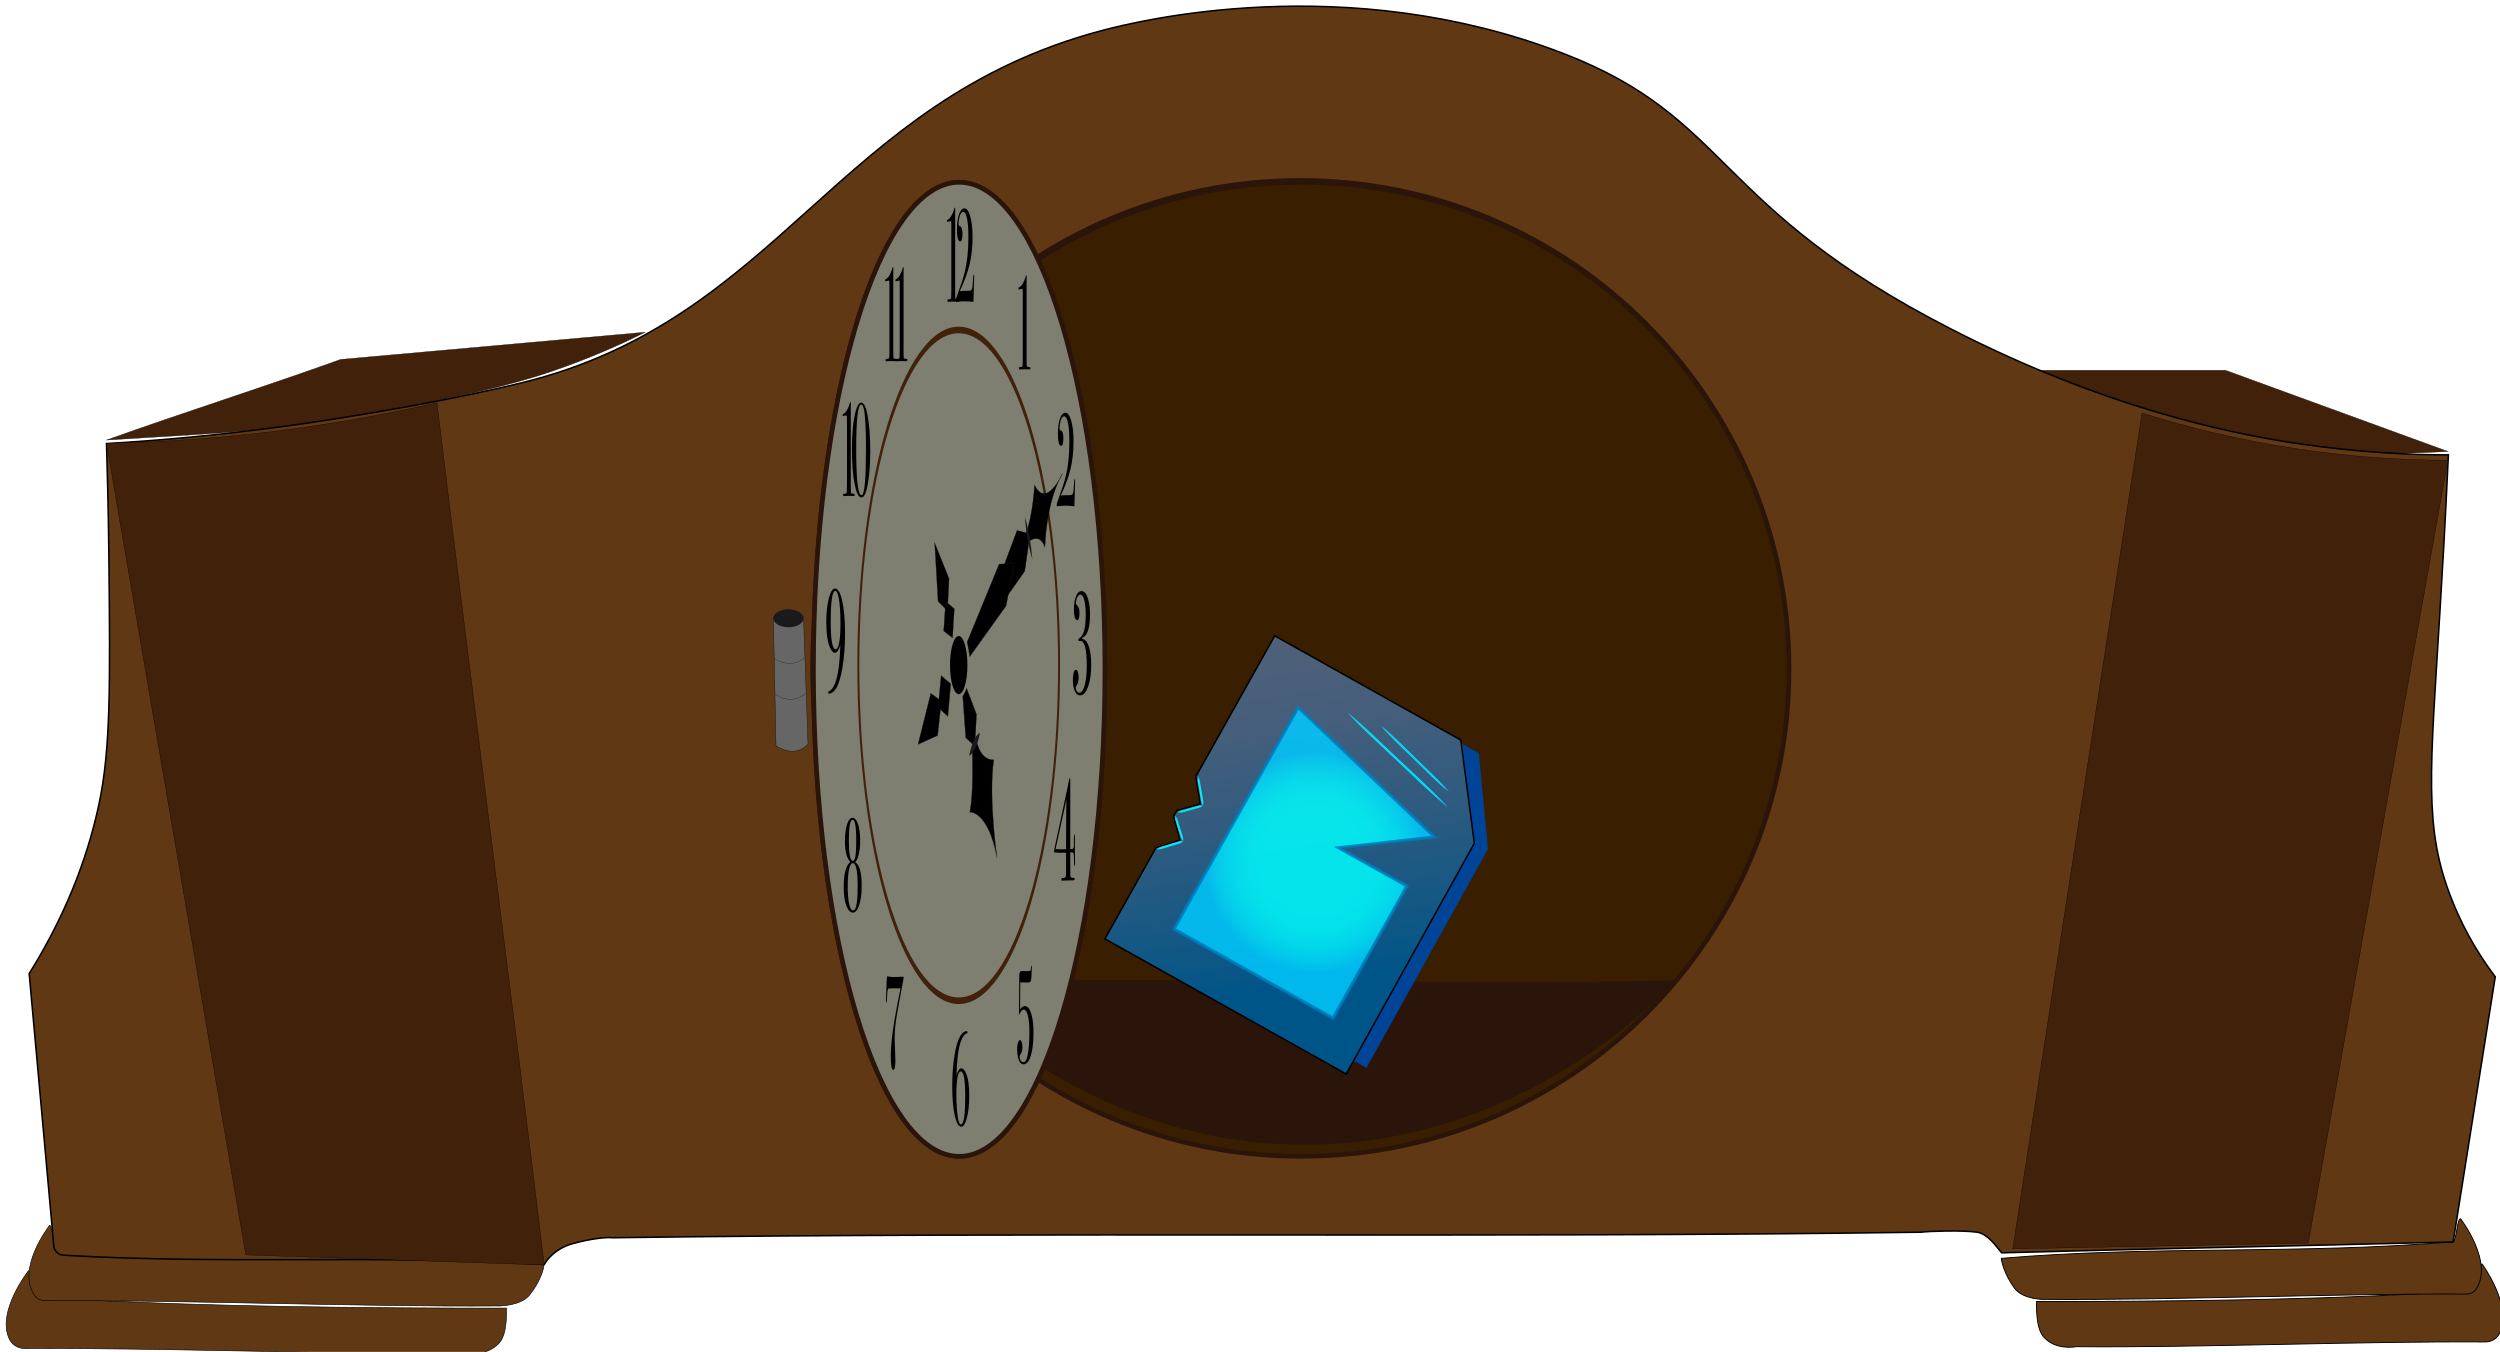 <svg width="405" height="219" viewBox="0 0 405 219" fill="none" xmlns="http://www.w3.org/2000/svg">
<g clip-path="url(#clip0_312_845)">
<path d="M17.252 71.292C29.909 66.752 42.565 62.768 55.178 58.228L104.516 53.816C100.269 55.958 95.335 58.1 89.758 60.027C87.655 60.755 82.207 62.597 70.709 64.953C67.792 65.552 58.181 67.523 44.024 69.322C36.945 70.221 27.892 70.607 17.209 71.292H17.252Z" fill="#42210B" stroke="black" stroke-width="0.05" stroke-miterlimit="10"/>
<path d="M396.554 73.134L360.516 59.984H330.141C337.691 63.754 347.859 67.951 360.301 70.735C374.759 73.99 387.33 73.648 396.597 73.134H396.554Z" fill="#42210B" stroke="black" stroke-width="0.05" stroke-miterlimit="10"/>
<path d="M82.035 211.909C82.035 212.381 82.25 216.064 80.877 217.563C78.817 219.833 75.471 219.277 75.042 219.234C54.234 219.405 25.275 218.334 4.038 218.463C2.966 218.463 1.979 217.906 1.507 216.921C-0.595 212.552 4.51 205.999 4.639 205.827C5.283 205.87 5.84 210.025 6.484 210.068C32.654 212.124 82.035 211.909 82.035 211.909Z" fill="#603813" stroke="black" stroke-width="0.1" stroke-miterlimit="10"/>
<path d="M88.127 204.928C88.127 205.399 87.57 207.583 85.811 209.768C84.395 211.567 80.834 211.61 80.405 211.567C59.511 211.738 28.621 210.582 7.385 210.71C6.698 210.71 6.012 210.453 5.626 209.896C2.58 205.527 7.899 198.717 8.028 198.503C8.672 198.546 8.329 202.187 8.972 202.229C35.143 204.328 61.957 202.829 88.127 204.928Z" fill="#603813" stroke="black" stroke-width="0.1" stroke-miterlimit="10"/>
<path d="M329.926 210.839C329.926 211.31 329.755 214.993 330.999 216.492C332.887 218.763 336.018 218.206 336.447 218.163C355.839 218.334 382.868 217.263 402.646 217.392C403.633 217.392 404.577 216.835 405.006 215.85C406.979 211.481 402.217 204.928 402.088 204.756C401.488 204.799 400.973 208.954 400.372 208.997C375.961 211.053 329.926 210.839 329.926 210.839Z" fill="#603813" stroke="black" stroke-width="0.15" stroke-miterlimit="10"/>
<path d="M324.22 203.857C324.22 204.328 324.735 206.513 326.365 208.697C327.695 210.496 330.999 210.539 331.428 210.496C350.906 210.667 379.736 209.511 399.514 209.639C400.158 209.639 400.801 209.382 401.144 208.826C403.976 204.457 398.742 197.646 398.613 197.432C398.013 197.475 397.97 201.116 397.369 201.159C372.957 203.257 348.589 201.758 324.177 203.857H324.22Z" fill="#603813" stroke="black" stroke-width="0.15" stroke-miterlimit="10"/>
<path d="M17.252 71.849C17.381 76.175 17.553 82.514 17.639 90.224C17.853 110.826 17.939 121.32 16.051 130.186C14.635 136.868 11.675 146.591 4.725 157.727C5.969 171.733 7.471 187.709 8.715 201.844C8.801 202.658 9.444 203.3 10.302 203.343C36.344 204.885 62.129 203.215 88.17 204.842C88.599 204.071 89.972 202.272 92.675 201.501C95.678 200.645 98.381 200.388 99.239 200.516C169.299 199.531 241.161 200.602 311.221 199.617C312.465 199.445 317.913 199.274 320.273 199.617C322.032 199.874 323.362 201.887 324.263 202.958C349.533 202.272 372.142 201.844 397.412 201.201L404.233 158.241C402.303 155.671 399.428 151.431 397.197 145.734C392.564 134.127 393.722 124.832 395.267 99.133C395.61 93.65 396.125 84.827 396.64 73.691C390.462 73.691 382.053 73.305 372.185 71.849C360.473 70.093 340.652 65.895 316.069 53.303C277.37 33.471 280.459 19.208 253.388 8.714C217.95 -5.035 184.015 3.489 178.523 4.945C135.32 16.381 126.525 51.803 84.395 62.04C67.32 66.195 47.027 68.936 47.027 68.936C34.842 70.607 24.632 71.421 17.424 71.849H17.252Z" fill="#603813" stroke="black" stroke-width="0.25" stroke-miterlimit="10"/>
<path d="M125.281 99.989L125.71 120.806C125.71 120.806 128.627 122.99 130.901 120.549L130.172 100.032C130.172 99.433 127.126 97.548 125.281 100.032V99.989Z" fill="#666666" stroke="#1A1A1A" stroke-width="0.08" stroke-miterlimit="10"/>
<path d="M127.726 101.617C129.077 101.617 130.172 100.965 130.172 100.161C130.172 99.356 129.077 98.704 127.726 98.704C126.376 98.704 125.281 99.356 125.281 100.161C125.281 100.965 126.376 101.617 127.726 101.617Z" fill="#1A1A1A"/>
<path d="M125.281 106.543C125.281 106.543 127.855 108.641 130.386 106.543" stroke="#1A1A1A" stroke-width="0.05" stroke-miterlimit="10"/>
<path d="M125.538 112.411C125.538 112.411 127.855 114.424 130.515 112.368" stroke="#1A1A1A" stroke-width="0.05" stroke-miterlimit="10"/>
<path d="M17.252 71.806C24.76 115.623 32.311 159.483 39.819 203.3L88.17 204.928C82.593 158.798 76.372 111.383 70.795 65.253C61.099 67.437 50.202 69.365 38.232 70.564C30.852 71.292 23.817 71.677 17.252 71.806Z" fill="#42210B" stroke="black" stroke-width="0.05" stroke-miterlimit="10"/>
<path d="M210.657 187.024C254.302 187.024 289.684 151.701 289.684 108.127C289.684 64.554 254.302 29.231 210.657 29.231C167.012 29.231 131.631 64.554 131.631 108.127C131.631 151.701 167.012 187.024 210.657 187.024Z" fill="#2B140A" stroke="#2B140A" stroke-width="0.75" stroke-miterlimit="10"/>
<path d="M347.001 66.966L326.065 202.315L373.944 201.373L396.554 74.547C389.432 74.547 381.195 74.076 372.099 72.705C362.489 71.249 354.08 69.15 347.001 66.923V66.966Z" fill="#42210B" stroke="black" stroke-width="0.05" stroke-miterlimit="10"/>
<path d="M210.803 187.324C254.447 187.324 289.828 152.001 289.828 108.429C289.828 64.856 254.447 29.534 210.803 29.534C167.159 29.534 131.778 64.856 131.778 108.429C131.778 152.001 167.159 187.324 210.803 187.324Z" fill="#391E00" stroke="#2B140A" stroke-width="0.75" stroke-miterlimit="10"/>
<path d="M151.813 159.055C156.446 163.938 176.353 183.897 207.843 185.353C244.18 187.024 267.734 162.867 271.552 158.798C236.973 159.697 186.349 158.155 151.813 159.055Z" fill="#2B140A"/>
<path d="M239.561 122.019L241.061 137.547L221.364 172.993L218.372 171.317L237.701 136.47L235.502 119.745L239.561 122.019Z" fill="#004497"/>
<path d="M206.504 103L236.647 119.887L238.845 136.612L218.083 173.99L179 152.095L186.321 139.027L187.268 137.336L191.178 136.079L190.118 132.248L190.654 131.292L194.447 130.244L193.731 125.8L206.504 103Z" fill="url(#paint0_linear_312_845)" stroke="black" stroke-width="0.25" stroke-miterlimit="10"/>
<path opacity="0.84" d="M210.302 114.598L190.188 150.502L215.94 164.93L227.924 143.539L216.85 137.335L232.381 135.583L210.302 114.598Z" fill="url(#paint1_radial_312_845)" stroke="#007CBC" stroke-width="0.5" stroke-miterlimit="10"/>
<path d="M234.472 130.699C232.033 128.785 228.57 125.331 226.266 123.203C224.002 121.032 220.36 117.784 218.305 115.441C220.745 117.356 224.207 120.809 226.511 122.938C228.776 125.108 232.418 128.356 234.472 130.699Z" fill="#00EFFF"/>
<path d="M234.472 130.699L218.317 115.448" stroke="#0091FF" stroke-width="0.05" stroke-miterlimit="10"/>
<path d="M234.7 128.25C232.955 126.966 230.695 124.557 229.104 123.054C227.571 121.534 225.078 119.284 223.747 117.604C225.468 118.875 227.789 121.318 229.343 122.801C230.899 124.365 233.346 126.525 234.7 128.25Z" fill="#00DFFF"/>
<path d="M234.7 128.25L223.747 117.604" stroke="#0091FF" stroke-width="0.03" stroke-miterlimit="10"/>
<path d="M194.882 130.504C194.682 130.199 194.54 129.733 194.508 129.36L194.311 128.187C194.241 127.794 194.067 126.81 194.003 126.436L194.076 125.817L194.346 126.371C194.41 126.745 194.59 127.747 194.654 128.121L194.85 129.295C194.941 129.651 194.975 130.137 194.889 130.492L194.882 130.504Z" fill="#00E9FF"/>
<path d="M190.828 131.615C191.084 131.388 191.462 131.23 191.798 131.176L192.812 130.891C193.15 130.806 194.011 130.564 194.336 130.472L194.882 130.504L194.421 130.809C194.096 130.901 193.222 131.137 192.897 131.228L191.883 131.514C191.563 131.625 191.158 131.687 190.821 131.627L190.828 131.615Z" fill="#00E9FF"/>
<path d="M191.661 136.253C191.427 136.009 191.244 135.617 191.172 135.286L190.854 134.271C190.75 133.939 190.483 133.064 190.379 132.732L190.386 132.173L190.711 132.629C190.81 132.941 191.082 133.835 191.186 134.167L191.504 135.182C191.634 135.497 191.702 135.922 191.661 136.253Z" fill="#00E9FF"/>
<path d="M187.37 137.586C187.633 137.346 188.057 137.165 188.406 137.087L189.491 136.761C189.843 136.652 190.775 136.369 191.119 136.272L191.71 136.281L191.216 136.616C190.872 136.713 189.94 136.996 189.589 137.105L188.504 137.432C188.177 137.555 187.726 137.64 187.363 137.598L187.37 137.586Z" fill="#00E9FF"/>
<path d="M155.389 187.327C168.429 187.327 179 152.003 179 108.43C179 64.857 168.429 29.534 155.389 29.534C142.349 29.534 131.778 64.857 131.778 108.43C131.778 152.003 142.349 187.327 155.389 187.327Z" fill="#7E7E71" stroke="#2B140A" stroke-width="0.75" stroke-miterlimit="10"/>
<path d="M155.389 187.327C168.429 187.327 179 152.003 179 108.43C179 64.857 168.429 29.534 155.389 29.534C142.349 29.534 131.778 64.857 131.778 108.43C131.778 152.003 142.349 187.327 155.389 187.327Z" fill="#7E7E71" stroke="#2B140A" stroke-width="0.75" stroke-miterlimit="10"/>
<path d="M155.312 53.991C164.182 53.991 171.412 78.105 171.412 107.788C171.412 137.471 164.195 161.585 155.312 161.585C146.429 161.585 139.212 137.471 139.212 107.788C139.212 78.105 146.429 53.991 155.312 53.991ZM155.312 52.92C146.249 52.92 138.892 77.463 138.892 107.788C138.892 138.113 146.237 162.656 155.312 162.656C164.387 162.656 171.732 138.113 171.732 107.788C171.732 77.463 164.387 52.92 155.312 52.92Z" fill="#42210B"/>
<path d="M155.357 48.701C155.357 48.815 155.31 48.873 155.216 48.873H155.139C155.139 48.873 155.058 48.873 154.896 48.873C154.733 48.858 154.569 48.851 154.402 48.851C154.107 48.851 153.919 48.858 153.838 48.873C153.757 48.887 153.693 48.894 153.646 48.894C153.543 48.894 153.492 48.83 153.492 48.701C153.492 48.573 153.522 48.508 153.582 48.508C153.676 48.508 153.776 48.501 153.883 48.487C154.015 48.473 154.086 48.366 154.094 48.166C154.107 47.952 154.114 47.502 154.114 46.817V36.751C154.114 36.294 154.109 36.023 154.101 35.937C154.092 35.852 154.062 35.809 154.011 35.809C153.99 35.809 153.851 35.844 153.595 35.916C153.543 35.93 153.509 35.937 153.492 35.937C153.441 35.937 153.415 35.887 153.415 35.787C153.415 35.673 153.441 35.609 153.492 35.595C153.693 35.523 153.896 35.323 154.101 34.995C154.306 34.652 154.47 34.252 154.594 33.796C154.641 33.667 154.673 33.603 154.69 33.603C154.725 33.603 154.742 33.674 154.742 33.817V34.224C154.737 34.338 154.735 34.467 154.735 34.609V47.416C154.735 47.93 154.742 48.23 154.755 48.316C154.772 48.401 154.825 48.451 154.915 48.466L155.062 48.487L155.171 48.508H155.267C155.327 48.508 155.357 48.573 155.357 48.701Z" fill="black"/>
<path d="M166.932 59.666C166.932 59.781 166.885 59.838 166.791 59.838H166.714C166.714 59.838 166.633 59.838 166.47 59.838C166.308 59.824 166.144 59.816 165.977 59.816C165.682 59.816 165.494 59.824 165.413 59.838C165.332 59.852 165.268 59.859 165.221 59.859C165.118 59.859 165.067 59.795 165.067 59.666C165.067 59.538 165.097 59.474 165.157 59.474C165.251 59.474 165.351 59.467 165.458 59.452C165.59 59.438 165.661 59.331 165.669 59.131C165.682 58.917 165.688 58.467 165.688 57.782V47.716C165.688 47.259 165.684 46.988 165.676 46.903C165.667 46.817 165.637 46.774 165.586 46.774C165.565 46.774 165.426 46.81 165.169 46.881C165.118 46.895 165.084 46.903 165.067 46.903C165.016 46.903 164.99 46.852 164.99 46.753C164.99 46.638 165.016 46.574 165.067 46.56C165.268 46.488 165.471 46.289 165.676 45.96C165.881 45.617 166.045 45.218 166.169 44.761C166.216 44.632 166.248 44.568 166.265 44.568C166.299 44.568 166.317 44.639 166.317 44.782V45.189C166.312 45.303 166.31 45.432 166.31 45.575V58.382C166.31 58.895 166.317 59.195 166.329 59.281C166.346 59.367 166.4 59.417 166.49 59.431L166.637 59.452L166.746 59.474H166.842C166.902 59.474 166.932 59.538 166.932 59.666Z" fill="black"/>
<path d="M174.174 77.934C174.174 77.977 174.17 78.091 174.161 78.277C174.14 78.748 174.106 79.911 174.059 81.767L174.052 82.024C173.612 81.953 173.11 81.917 172.546 81.917C172.243 81.917 171.958 81.932 171.694 81.96C171.429 81.989 171.313 82.003 171.347 82.003C171.232 82.003 171.174 81.932 171.174 81.789C171.174 81.675 171.286 81.318 171.508 80.718C172.042 79.262 172.422 78.077 172.649 77.163C173.042 75.578 173.238 73.715 173.238 71.573C173.238 70.131 173.148 69.039 172.969 68.297C172.832 67.726 172.64 67.44 172.392 67.44C172.149 67.44 171.956 67.69 171.815 68.19C171.704 68.575 171.649 68.961 171.649 69.346C171.649 69.589 171.706 69.717 171.822 69.732C172.121 69.774 172.27 70.21 172.27 71.038C172.27 71.823 172.146 72.216 171.899 72.216C171.741 72.216 171.615 72.052 171.521 71.723C171.427 71.395 171.38 70.945 171.38 70.374C171.38 69.318 171.491 68.468 171.713 67.826C171.935 67.183 172.228 66.862 172.591 66.862C172.954 66.862 173.255 67.247 173.495 68.018C173.772 68.918 173.911 70.088 173.911 71.531C173.911 73.115 173.753 74.579 173.437 75.921C173.121 77.249 172.589 78.698 171.841 80.268C172.123 80.24 172.478 80.225 172.905 80.225C173.26 80.225 173.484 80.211 173.578 80.183C173.672 80.14 173.755 80.047 173.828 79.904C173.888 79.776 173.939 79.297 173.982 78.469C174.012 77.898 174.054 77.613 174.11 77.613C174.153 77.613 174.174 77.72 174.174 77.934Z" fill="black"/>
<path d="M176.779 107.778C176.779 109.081 176.621 110.196 176.306 111.123C175.959 112.144 175.514 112.654 174.974 112.654C174.532 112.654 174.208 112.308 174.001 111.617C173.869 111.178 173.804 110.675 173.804 110.11C173.804 109.623 173.848 109.238 173.938 108.955C174.032 108.657 174.156 108.508 174.311 108.508C174.433 108.508 174.534 108.626 174.614 108.861C174.694 109.097 174.734 109.395 174.734 109.756C174.734 110.306 174.624 110.738 174.403 111.052C174.314 111.178 174.269 111.303 174.269 111.429C174.269 111.633 174.33 111.822 174.452 111.994C174.574 112.151 174.708 112.23 174.854 112.23C175.211 112.23 175.5 111.822 175.721 111.005C175.947 110.188 176.06 109.12 176.06 107.801C176.06 105.147 175.702 103.82 174.988 103.82C174.918 103.82 174.866 103.828 174.833 103.843H174.784C174.722 103.843 174.692 103.773 174.692 103.631C174.692 103.521 174.748 103.435 174.861 103.372C175.19 103.215 175.444 102.815 175.623 102.171C175.801 101.511 175.89 100.671 175.89 99.65C175.89 98.645 175.813 97.844 175.658 97.247C175.503 96.635 175.294 96.329 175.03 96.329C174.838 96.329 174.668 96.47 174.523 96.753C174.382 97.02 174.311 97.334 174.311 97.695C174.311 97.836 174.344 97.93 174.41 97.978C174.72 98.229 174.875 98.661 174.875 99.273C174.875 100.074 174.751 100.475 174.502 100.475C174.342 100.475 174.213 100.318 174.114 100.004C174.02 99.689 173.973 99.273 173.973 98.755C173.973 97.907 174.081 97.2 174.297 96.635C174.518 96.054 174.824 95.763 175.214 95.763C175.66 95.763 176.001 96.148 176.236 96.918C176.471 97.687 176.588 98.582 176.588 99.603C176.588 101.017 176.389 102.061 175.989 102.736C175.848 102.972 175.62 103.168 175.305 103.325V103.49C175.695 103.537 176.01 103.828 176.25 104.362C176.602 105.147 176.779 106.286 176.779 107.778Z" fill="black"/>
<path d="M174.163 140.019C174.163 140.176 174.14 140.255 174.093 140.255C174.05 140.255 174.022 140.168 174.008 139.996C173.999 139.807 173.982 139.312 173.959 138.511C173.949 138.386 173.931 138.292 173.902 138.229C173.846 138.119 173.721 138.064 173.529 138.064C173.477 138.064 173.428 138.072 173.381 138.087L173.388 141.786C173.411 141.974 173.449 142.092 173.501 142.139C173.557 142.186 173.691 142.21 173.902 142.21C174.006 142.21 174.067 142.241 174.086 142.304C174.09 142.336 174.093 142.383 174.093 142.445C174.093 142.555 173.999 142.61 173.811 142.61C173.623 142.61 173.096 142.626 172.232 142.658C172.185 142.673 172.133 142.681 172.076 142.681C171.982 142.681 171.935 142.603 171.935 142.445C171.935 142.288 172.004 142.218 172.14 142.233C172.3 142.249 172.445 142.218 172.577 142.139C172.633 142.108 172.669 142.029 172.683 141.904C172.697 141.762 172.704 141.464 172.704 141.008V138.158C172.61 138.142 172.502 138.134 172.38 138.134H172.091C172.025 138.134 171.952 138.142 171.872 138.158C171.801 138.158 171.757 138.158 171.738 138.158L170.843 138.087C170.777 138.072 170.744 138.009 170.744 137.899C170.744 137.82 171.089 136.195 171.78 133.022C171.997 132.002 172.474 129.756 173.211 126.285C173.244 126.128 173.277 126.049 173.31 126.049C173.357 126.049 173.381 126.199 173.381 126.497V137.569H173.451C173.611 137.569 173.736 137.538 173.825 137.475C173.919 137.412 173.966 137.255 173.966 137.004C173.961 136.014 173.959 135.677 173.959 135.991C173.963 135.425 173.989 135.143 174.036 135.143C174.102 135.143 174.135 135.363 174.135 135.802V136.862L174.142 138.558C174.147 139.14 174.151 139.509 174.156 139.666C174.161 139.807 174.163 139.925 174.163 140.019ZM172.746 129.512C172.699 129.764 172.6 130.243 172.45 130.949C172.243 131.907 171.931 133.337 171.512 135.237L171.012 137.522C171.186 137.569 171.559 137.593 172.133 137.593C172.335 137.593 172.525 137.585 172.704 137.569V135.896C172.704 135.111 172.711 134.051 172.725 132.716C172.739 131.146 172.746 130.078 172.746 129.512Z" fill="black"/>
<path d="M167.425 167.346C167.425 169.173 167.216 170.573 166.797 171.544C166.545 172.129 166.218 172.422 165.817 172.422C165.415 172.422 165.12 172.072 164.932 171.372C164.83 170.987 164.778 170.53 164.778 170.002C164.778 169.559 164.821 169.202 164.906 168.931C164.992 168.645 165.103 168.502 165.24 168.502C165.351 168.502 165.443 168.61 165.515 168.824C165.592 169.038 165.631 169.302 165.631 169.616C165.631 170.144 165.526 170.544 165.317 170.815C165.223 170.93 165.176 171.058 165.176 171.201C165.176 171.429 165.238 171.636 165.362 171.822C165.49 171.993 165.631 172.079 165.785 172.079C166.084 172.079 166.308 171.736 166.457 171.051C166.663 170.109 166.765 168.838 166.765 167.239C166.765 166.068 166.684 165.162 166.522 164.519C166.359 163.877 166.128 163.555 165.829 163.555C165.599 163.555 165.344 163.848 165.067 164.433C165.092 161.221 165.112 159.194 165.124 158.351C165.129 157.866 165.161 157.573 165.221 157.473C165.28 157.359 165.443 157.302 165.708 157.302C165.75 157.302 165.823 157.302 165.926 157.302C166.028 157.316 166.109 157.323 166.169 157.323H166.387C166.682 157.323 166.853 157.309 166.9 157.28C166.951 157.238 166.983 157.116 166.996 156.916C167.013 156.588 167.043 156.424 167.086 156.424C167.128 156.424 167.15 156.502 167.15 156.659C167.15 156.759 167.148 156.838 167.143 156.895L167.13 157.388C167.109 158.187 167.064 158.687 166.996 158.887C166.932 159.072 166.772 159.165 166.515 159.165L165.291 159.144C165.274 159.629 165.259 161.093 165.246 163.534C165.49 163.163 165.744 162.977 166.009 162.977C166.449 162.977 166.795 163.37 167.047 164.155C167.299 164.926 167.425 165.99 167.425 167.346Z" fill="black"/>
<path d="M157.023 177.497C157.023 178.882 156.897 180.067 156.645 181.052C156.393 182.037 156.092 182.53 155.742 182.53C155.301 182.53 154.945 181.923 154.671 180.71C154.398 179.496 154.261 177.918 154.261 175.977C154.261 174.192 154.376 172.564 154.607 171.094C154.842 169.623 155.154 168.552 155.543 167.881C155.868 167.325 156.222 167.046 156.607 167.046C156.696 167.046 156.741 167.103 156.741 167.217C156.741 167.317 156.711 167.374 156.652 167.389C156.267 167.503 155.927 167.967 155.633 168.781C155.248 169.837 155.022 171.636 154.953 174.178C155.188 173.435 155.453 173.064 155.748 173.064C155.987 173.064 156.212 173.278 156.421 173.706C156.823 174.52 157.023 175.784 157.023 177.497ZM156.363 177.561C156.363 174.906 156.118 173.578 155.626 173.578C155.404 173.578 155.233 173.899 155.113 174.542C154.994 175.17 154.934 176.055 154.934 177.197C154.934 178.839 155.022 180.167 155.197 181.181C155.308 181.823 155.47 182.144 155.684 182.144C156.137 182.144 156.363 180.617 156.363 177.561Z" fill="black"/>
<path d="M146.397 158.394C146.397 158.48 146.149 159.815 145.654 162.399C145.376 163.855 145.186 164.997 145.083 165.825C144.981 166.639 144.929 167.453 144.929 168.267C144.929 168.681 144.959 169.495 145.019 170.708C145.041 171.136 145.051 171.501 145.051 171.8C145.051 172.814 144.938 173.321 144.712 173.321C144.442 173.321 144.308 172.543 144.308 170.987C144.308 169.545 144.506 167.646 144.904 165.29C145.156 163.805 145.483 162.077 145.884 160.107H144.91C144.406 160.107 144.115 160.114 144.039 160.129C143.945 160.143 143.878 160.193 143.84 160.279C143.806 160.364 143.78 160.486 143.763 160.643C143.75 160.785 143.716 161.285 143.66 162.142C143.643 162.313 143.618 162.399 143.584 162.399C143.541 162.399 143.519 162.313 143.519 162.142C143.519 161.97 143.53 161.692 143.551 161.307C143.598 160.436 143.628 159.693 143.641 159.079C143.65 158.637 143.678 158.33 143.725 158.158C143.754 158.158 143.842 158.173 143.987 158.201C144.312 158.258 144.547 158.287 144.692 158.287L146.019 158.244C146.053 158.244 146.089 158.237 146.128 158.223C146.162 158.223 146.183 158.223 146.192 158.223C146.329 158.223 146.397 158.28 146.397 158.394Z" fill="black"/>
<path d="M139.597 143.51C139.597 144.938 139.42 146.087 139.065 146.958C138.826 147.543 138.529 147.836 138.174 147.836C137.794 147.836 137.473 147.551 137.213 146.979C136.858 146.208 136.681 145.123 136.681 143.724C136.681 141.597 137.025 140.248 137.713 139.677V139.569C137.452 139.327 137.247 138.92 137.097 138.349C136.952 137.763 136.879 137.071 136.879 136.271C136.879 135.158 136.993 134.251 137.219 133.552C137.45 132.838 137.747 132.481 138.11 132.481C138.43 132.481 138.693 132.738 138.898 133.252C139.197 133.994 139.347 134.951 139.347 136.122C139.347 136.964 139.272 137.721 139.123 138.392C138.973 139.048 138.787 139.448 138.565 139.591L138.571 139.677C139.255 140.133 139.597 141.411 139.597 143.51ZM138.712 136.164C138.712 134.894 138.644 133.958 138.507 133.359C138.426 133.002 138.296 132.823 138.116 132.823C137.715 132.823 137.514 133.944 137.514 136.186C137.514 138.37 137.73 139.462 138.161 139.462C138.354 139.462 138.488 139.227 138.565 138.756C138.663 138.142 138.712 137.278 138.712 136.164ZM138.943 143.724C138.943 141.126 138.683 139.826 138.161 139.826C137.901 139.826 137.698 140.162 137.552 140.833C137.407 141.49 137.334 142.404 137.334 143.574C137.334 144.788 137.409 145.744 137.559 146.444C137.713 147.144 137.922 147.493 138.187 147.493C138.413 147.493 138.58 147.279 138.687 146.851C138.858 146.166 138.943 145.123 138.943 143.724Z" fill="black"/>
<path d="M136.897 102.59C136.897 104.648 136.753 106.516 136.467 108.197C136.185 109.862 135.813 111.016 135.353 111.66C135.014 112.131 134.676 112.367 134.338 112.367C134.215 112.367 134.154 112.312 134.154 112.202C134.154 112.107 134.187 112.045 134.253 112.013C135.047 111.668 135.592 110.348 135.889 108.056C136.006 107.129 136.088 105.951 136.135 104.522C135.877 105.339 135.585 105.747 135.261 105.747C134.951 105.747 134.669 105.433 134.415 104.805C134.044 103.894 133.858 102.551 133.858 100.776C133.858 99.269 133.994 97.989 134.267 96.936C134.544 95.868 134.878 95.334 135.268 95.334C135.748 95.334 136.138 96.01 136.438 97.36C136.744 98.711 136.897 100.454 136.897 102.59ZM136.156 101.035C136.156 99.245 136.058 97.832 135.86 96.795C135.724 96.088 135.538 95.735 135.303 95.735C134.819 95.735 134.577 97.431 134.577 100.823C134.577 103.729 134.848 105.182 135.388 105.182C135.628 105.182 135.816 104.82 135.952 104.098C136.088 103.36 136.156 102.339 136.156 101.035Z" fill="black"/>
<path d="M138.45 80.183C138.45 80.297 138.403 80.354 138.309 80.354H138.232C138.232 80.354 138.15 80.354 137.988 80.354C137.826 80.34 137.661 80.332 137.495 80.332C137.2 80.332 137.012 80.34 136.931 80.354C136.849 80.368 136.785 80.375 136.738 80.375C136.636 80.375 136.585 80.311 136.585 80.183C136.585 80.054 136.614 79.99 136.674 79.99C136.768 79.99 136.869 79.983 136.975 79.968C137.108 79.954 137.178 79.847 137.187 79.647C137.2 79.433 137.206 78.983 137.206 78.298V68.233C137.206 67.776 137.202 67.504 137.193 67.419C137.185 67.333 137.155 67.29 137.104 67.29C137.082 67.29 136.943 67.326 136.687 67.397C136.636 67.412 136.602 67.419 136.585 67.419C136.533 67.419 136.508 67.369 136.508 67.269C136.508 67.154 136.533 67.09 136.585 67.076C136.785 67.005 136.988 66.805 137.193 66.476C137.398 66.134 137.563 65.734 137.687 65.277C137.734 65.149 137.766 65.084 137.783 65.084C137.817 65.084 137.834 65.156 137.834 65.299V65.705C137.83 65.82 137.828 65.948 137.828 66.091V78.898C137.828 79.412 137.834 79.711 137.847 79.797C137.864 79.883 137.918 79.933 138.007 79.947L138.155 79.968L138.264 79.99H138.36C138.42 79.99 138.45 80.054 138.45 80.183Z" fill="black"/>
<path d="M145.333 58.338C145.333 58.453 145.286 58.51 145.192 58.51H145.115C145.115 58.51 145.034 58.51 144.872 58.51C144.709 58.495 144.545 58.488 144.378 58.488C144.083 58.488 143.895 58.495 143.814 58.51C143.733 58.524 143.669 58.531 143.622 58.531C143.519 58.531 143.468 58.467 143.468 58.338C143.468 58.21 143.498 58.146 143.558 58.146C143.652 58.146 143.752 58.139 143.859 58.124C143.991 58.11 144.062 58.003 144.071 57.803C144.083 57.589 144.09 57.139 144.09 56.454V46.388C144.09 45.931 144.085 45.66 144.077 45.574C144.068 45.489 144.038 45.446 143.987 45.446C143.966 45.446 143.827 45.482 143.571 45.553C143.519 45.567 143.485 45.574 143.468 45.574C143.417 45.574 143.391 45.525 143.391 45.425C143.391 45.31 143.417 45.246 143.468 45.232C143.669 45.16 143.872 44.961 144.077 44.632C144.282 44.289 144.447 43.89 144.57 43.433C144.617 43.304 144.649 43.24 144.667 43.24C144.701 43.24 144.718 43.312 144.718 43.454V43.861C144.714 43.975 144.711 44.104 144.711 44.247V57.053C144.711 57.567 144.718 57.867 144.731 57.953C144.748 58.039 144.801 58.089 144.891 58.103L145.038 58.124L145.147 58.146H145.243C145.303 58.146 145.333 58.21 145.333 58.338Z" fill="black"/>
<path d="M157.818 44.825C157.818 44.868 157.814 44.982 157.805 45.167C157.784 45.639 157.75 46.802 157.703 48.658L157.696 48.915C157.256 48.844 156.754 48.808 156.19 48.808C155.887 48.808 155.602 48.822 155.338 48.851C155.073 48.88 154.957 48.894 154.991 48.894C154.876 48.894 154.818 48.822 154.818 48.68C154.818 48.566 154.93 48.209 155.152 47.609C155.686 46.153 156.066 44.968 156.293 44.054C156.686 42.469 156.882 40.606 156.882 38.464C156.882 37.022 156.792 35.93 156.613 35.188C156.476 34.617 156.284 34.331 156.036 34.331C155.793 34.331 155.6 34.581 155.459 35.081C155.348 35.466 155.293 35.852 155.293 36.237C155.293 36.48 155.35 36.608 155.466 36.623C155.765 36.665 155.914 37.101 155.914 37.929C155.914 38.714 155.79 39.107 155.543 39.107C155.385 39.107 155.259 38.943 155.165 38.614C155.071 38.286 155.024 37.836 155.024 37.265C155.024 36.209 155.135 35.359 155.357 34.717C155.579 34.074 155.872 33.753 156.235 33.753C156.598 33.753 156.899 34.138 157.139 34.909C157.416 35.809 157.555 36.98 157.555 38.422C157.555 40.006 157.397 41.47 157.081 42.812C156.765 44.14 156.233 45.589 155.485 47.159C155.767 47.131 156.122 47.116 156.549 47.116C156.904 47.116 157.128 47.102 157.222 47.074C157.316 47.031 157.399 46.938 157.472 46.795C157.532 46.667 157.583 46.188 157.626 45.36C157.656 44.789 157.698 44.504 157.754 44.504C157.797 44.504 157.818 44.611 157.818 44.825Z" fill="black"/>
<path d="M147 58.338C147 58.453 146.953 58.51 146.859 58.51H146.782C146.782 58.51 146.7 58.51 146.538 58.51C146.376 58.495 146.211 58.488 146.045 58.488C145.75 58.488 145.562 58.495 145.481 58.51C145.399 58.524 145.335 58.531 145.288 58.531C145.186 58.531 145.134 58.467 145.134 58.338C145.134 58.21 145.164 58.146 145.224 58.146C145.318 58.146 145.419 58.139 145.525 58.124C145.658 58.11 145.728 58.003 145.737 57.803C145.75 57.589 145.756 57.139 145.756 56.454V46.388C145.756 45.931 145.752 45.66 145.743 45.574C145.735 45.489 145.705 45.446 145.654 45.446C145.632 45.446 145.493 45.482 145.237 45.553C145.186 45.567 145.152 45.574 145.134 45.574C145.083 45.574 145.058 45.525 145.058 45.425C145.058 45.31 145.083 45.246 145.134 45.232C145.335 45.16 145.538 44.961 145.743 44.632C145.948 44.289 146.113 43.89 146.237 43.433C146.284 43.304 146.316 43.24 146.333 43.24C146.367 43.24 146.384 43.312 146.384 43.454V43.861C146.38 43.975 146.378 44.104 146.378 44.247V57.053C146.378 57.567 146.384 57.867 146.397 57.953C146.414 58.039 146.468 58.089 146.557 58.103L146.705 58.124L146.814 58.146H146.91C146.97 58.146 147 58.21 147 58.338Z" fill="black"/>
<path d="M140.981 73.158C140.981 74.429 140.924 75.628 140.808 76.756C140.697 77.884 140.543 78.791 140.347 79.476C140.137 80.218 139.87 80.59 139.546 80.59C139.101 80.59 138.734 79.861 138.443 78.405C138.157 76.949 138.014 75.086 138.014 72.816C138.014 70.189 138.217 68.118 138.623 66.605C138.866 65.691 139.165 65.234 139.52 65.234C139.939 65.234 140.272 65.87 140.52 67.14C140.827 68.711 140.981 70.717 140.981 73.158ZM140.289 72.387C140.289 70.26 140.219 68.504 140.078 67.119C139.971 66.062 139.783 65.534 139.514 65.534C138.975 65.534 138.706 67.925 138.706 72.708C138.706 77.72 138.99 80.225 139.558 80.225C139.823 80.225 140.014 79.497 140.129 78.041C140.236 76.713 140.289 74.829 140.289 72.387Z" fill="black"/>
<path d="M155.312 111.3C154.722 111.3 154.248 109.715 154.248 107.745C154.248 105.775 154.722 104.19 155.312 104.19C155.901 104.19 156.376 105.775 156.376 107.745C156.376 109.715 155.901 111.3 155.312 111.3Z" fill="black"/>
<path d="M155.312 105.389C155.697 105.389 156.017 106.46 156.017 107.745C156.017 109.03 155.697 110.101 155.312 110.101C154.928 110.101 154.607 109.03 154.607 107.745C154.607 106.46 154.928 105.389 155.312 105.389ZM155.312 103.033C154.53 103.033 153.902 105.132 153.902 107.745C153.902 110.358 154.53 112.456 155.312 112.456C156.094 112.456 156.722 110.358 156.722 107.745C156.722 105.132 156.094 103.033 155.312 103.033Z" fill="black"/>
<path d="M148.723 120.594L151.902 119.138L152.505 113.57L150.787 112.328L148.723 120.594Z" fill="black" stroke="#1A1A1A" stroke-width="0.05" stroke-miterlimit="10"/>
<path d="M154.017 110.786L153.556 116.054L151.979 114.598L152.466 109.458L154.017 110.786Z" fill="black" stroke="#1A1A1A" stroke-width="0.05" stroke-miterlimit="10"/>
<path d="M166.336 87.999C166.336 87.999 168.31 85.943 169.271 88.599C169.271 88.599 169.425 81.317 172.129 76.692C172.129 76.692 169.566 82.517 167.605 78.619C167.605 78.619 167.31 83.802 166.143 86.586L166.348 87.999H166.336Z" fill="black" stroke="black" stroke-width="0.05" stroke-miterlimit="10"/>
<path d="M164.772 85.943L162.298 92.54L163.465 92.796L163.093 96.651L165.99 92.54L166.874 86.5L164.772 85.943Z" fill="black" stroke="black" stroke-width="0.05" stroke-miterlimit="10"/>
<path d="M156.671 104.018L161.862 91.383L164.297 91.297L162.99 98.15L157.094 106.374C157.055 105.989 156.748 104.275 156.683 104.018H156.671Z" fill="black" stroke="#1A1A1A" stroke-width="0.05" stroke-miterlimit="10"/>
<path d="M167.245 90.612C166.656 88.685 166.233 86.372 166.015 83.716C166.605 85.644 167.015 87.956 167.245 90.612Z" fill="#1A1A1A"/>
<path d="M151.416 87.956L151.967 97.422L153.492 98.964L153.748 93.739L151.416 87.956Z" fill="black" stroke="#1A1A1A" stroke-width="0.05" stroke-miterlimit="10"/>
<path d="M154.312 103.333L152.877 102.219L153.197 97.422L154.594 98.621L154.312 103.333Z" fill="black" stroke="#1A1A1A" stroke-width="0.05" stroke-miterlimit="10"/>
<path d="M155.966 112.842L156.453 119.524L157.927 120.851L158.196 115.712L156.594 111.514C156.53 111.771 156.055 112.713 155.966 112.842Z" fill="black" stroke="#1A1A1A" stroke-width="0.05" stroke-miterlimit="10"/>
<path d="M157.517 121.708C157.517 121.708 157.748 128.476 157.107 131.559C157.107 131.559 160.055 131.302 161.516 138.927C161.516 138.927 160.106 129.247 160.991 123.079C160.991 123.079 159.055 123.421 158.235 120.209L157.53 121.708H157.517Z" fill="black" stroke="#1A1A1A" stroke-width="0.05" stroke-miterlimit="10"/>
<path d="M157.004 122.436C157.427 120.337 158.017 119.095 158.76 118.71C158.337 120.809 157.735 122.051 157.004 122.436Z" fill="#1A1A1A"/>
</g>
<defs>
<linearGradient id="paint0_linear_312_845" x1="203.091" y1="107.337" x2="213.512" y2="170.577" gradientUnits="userSpaceOnUse">
<stop stop-color="#4D607A"/>
<stop offset="0.17" stop-color="#455E7B"/>
<stop offset="0.41" stop-color="#305B7F"/>
<stop offset="0.72" stop-color="#0E5785"/>
<stop offset="0.82" stop-color="#005588"/>
</linearGradient>
<radialGradient id="paint1_radial_312_845" cx="0" cy="0" r="1" gradientUnits="userSpaceOnUse" gradientTransform="translate(213.118 139.77) rotate(29.259) scale(17.908 17.901)">
<stop offset="0.45" stop-color="#00FFFF"/>
<stop offset="0.61" stop-color="#00FBFF"/>
<stop offset="0.75" stop-color="#00F0FF"/>
<stop offset="0.89" stop-color="#00DEFF"/>
<stop offset="1" stop-color="#00CAFF"/>
</radialGradient>
<clipPath id="clip0_312_845">
<rect width="405" height="219" fill="white"/>
</clipPath>
</defs>
</svg>
